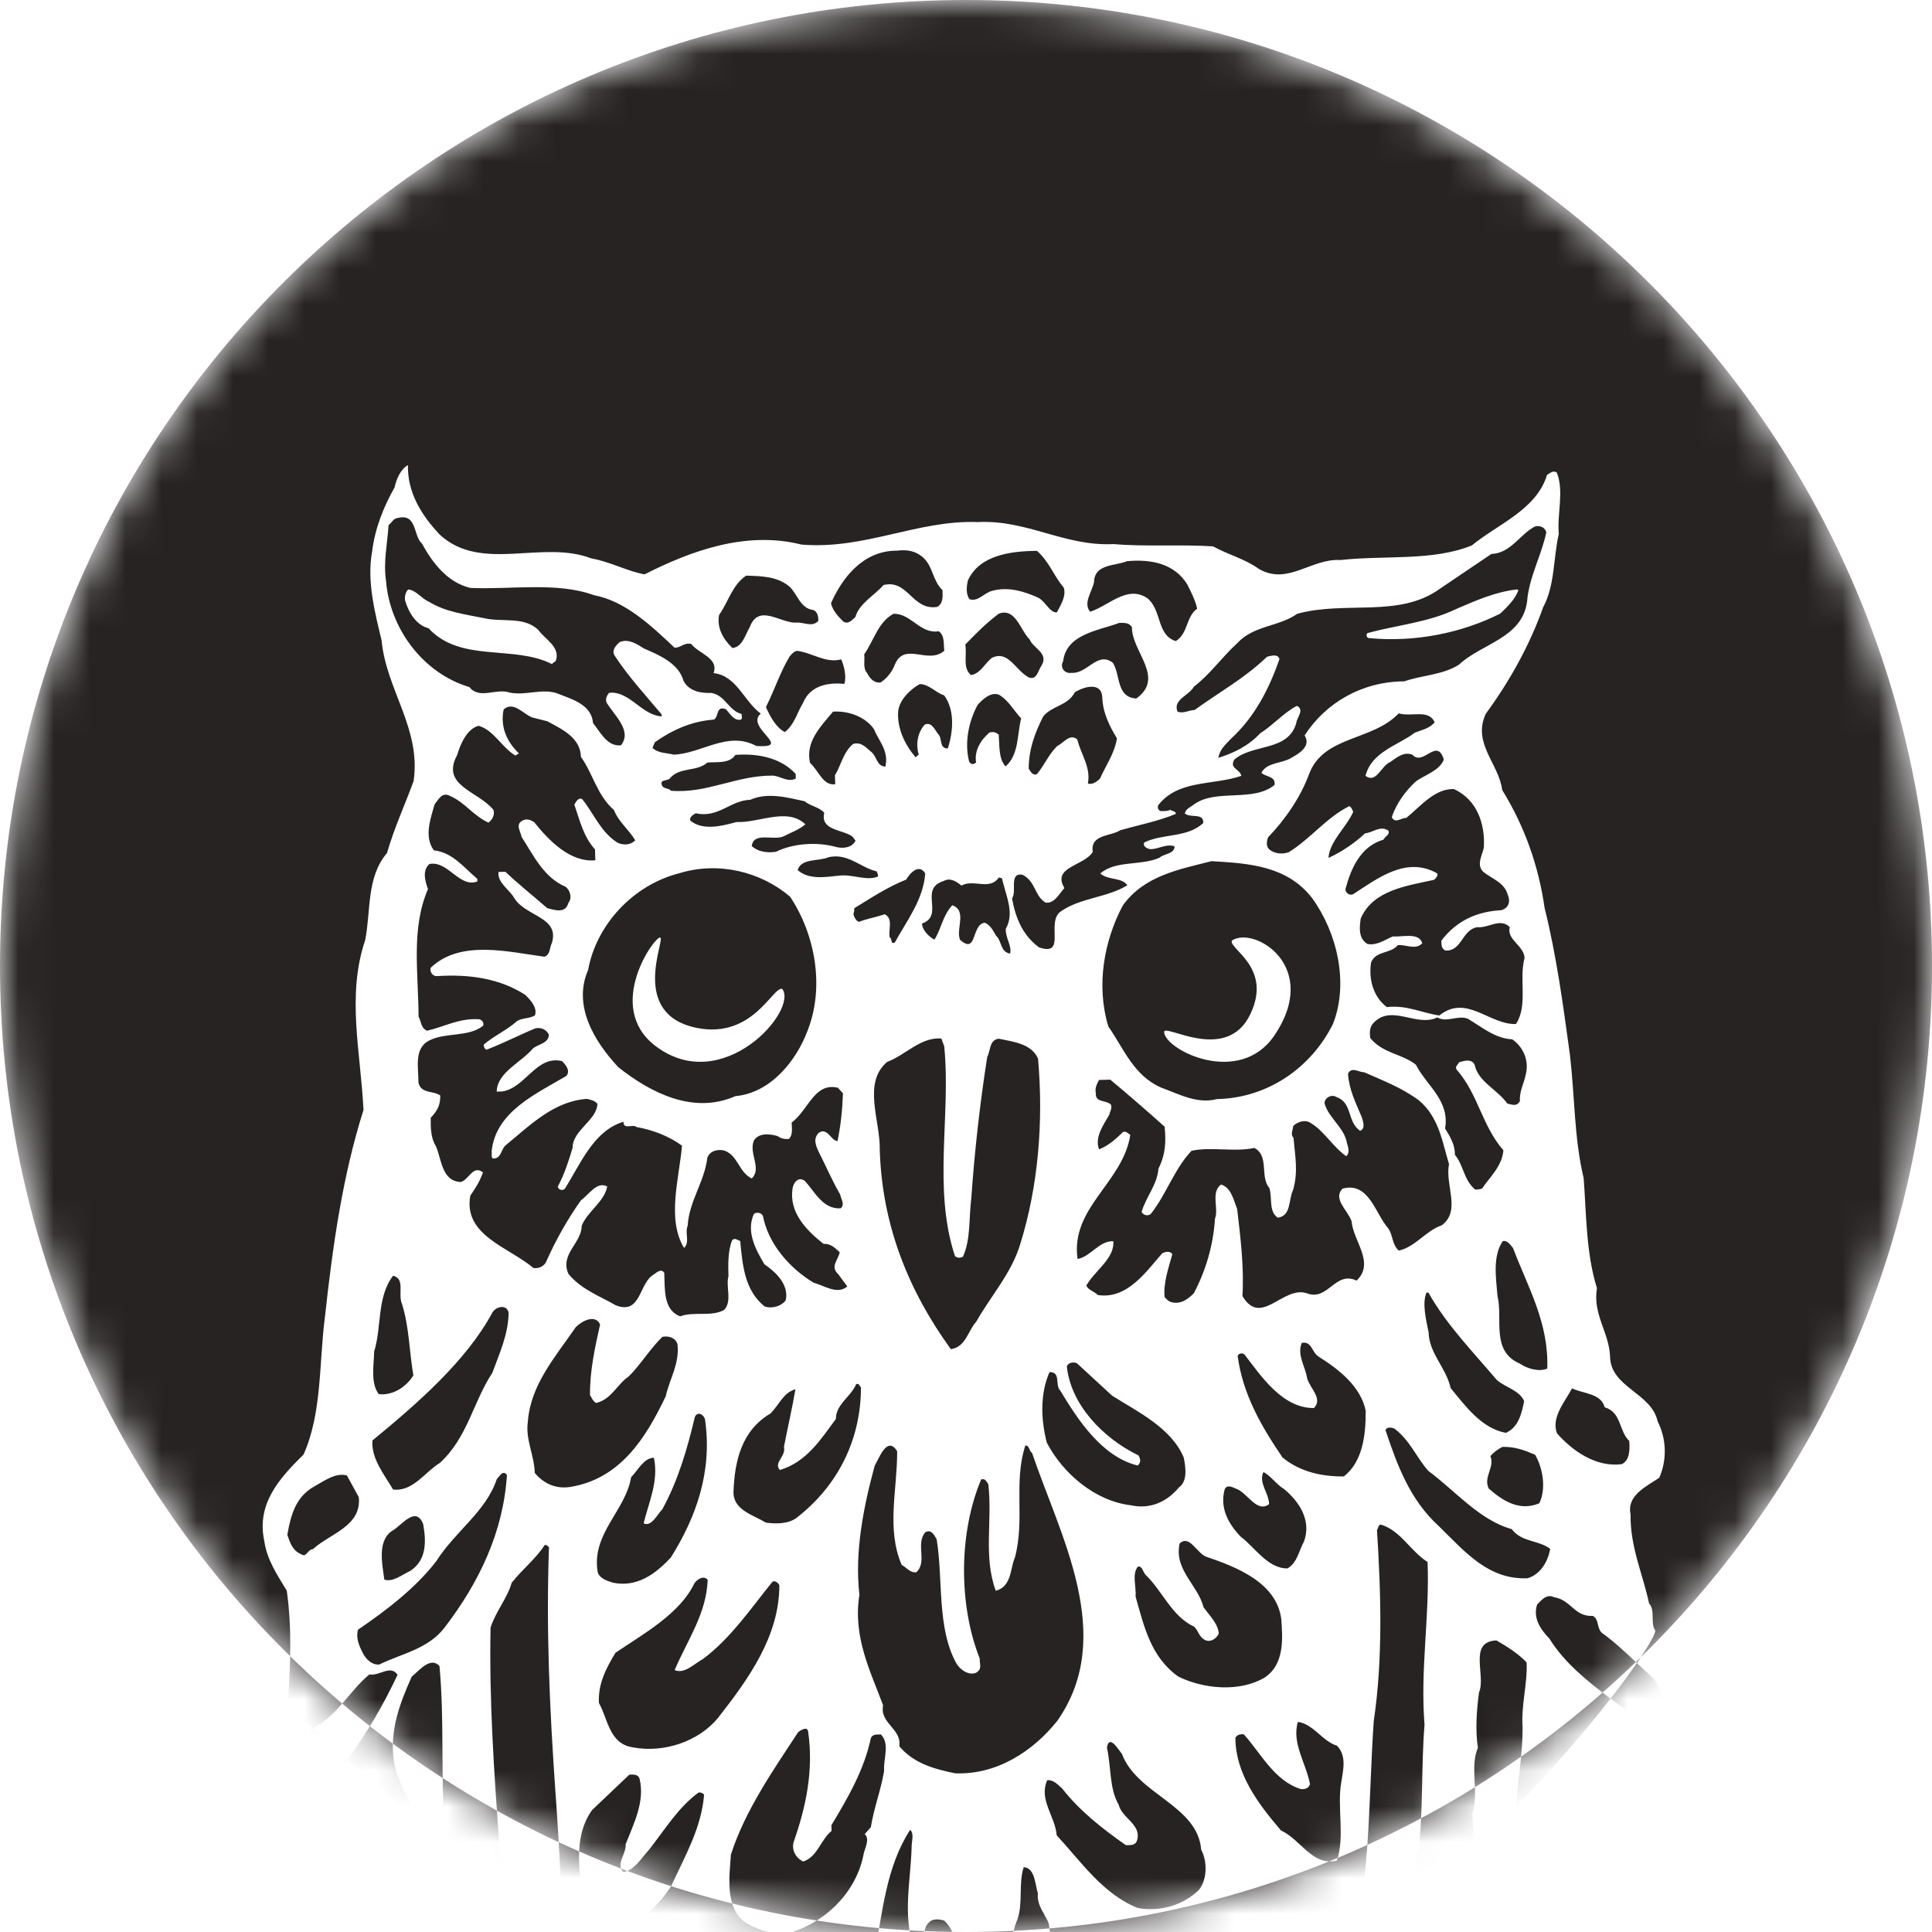 <?xml version="1.0" encoding="UTF-8"?>
<svg width="54px" height="54px" viewBox="0 0 54 54" version="1.1" xmlns="http://www.w3.org/2000/svg" xmlns:xlink="http://www.w3.org/1999/xlink">
    <!-- Generator: Sketch 46.1 (44463) - http://www.bohemiancoding.com/sketch -->
    <title>Shape</title>
    <desc>Created with Sketch.</desc>
    <defs>
        <circle id="path-1" cx="27" cy="27" r="27"></circle>
    </defs>
    <g id="Page-1" stroke="none" stroke-width="1" fill="none" fill-rule="evenodd">
        <g id="Shape">
            <mask id="mask-2" fill="white">
                <use xlink:href="#path-1"></use>
            </mask>
            <g id="Mask"></g>
            <path d="M45.017,47.477 C44.36,48.321 43.466,49.371 42.386,50.477 C42.373,50.745 42.372,51.015 42.397,51.287 C42.373,52.458 41.575,52.587 41.271,51.574 C40.704,52.108 40.099,52.644 39.462,53.164 C39.402,54.079 39.467,55.009 39.293,55.911 L39.143,55.92 C38.696,55.434 37.779,55.239 37.801,54.473 C37.805,54.456 37.809,54.439 37.814,54.421 C35.289,56.206 32.391,57.61 29.399,57.832 C29.213,58.529 28.841,59.144 28.157,59.585 C27.479,59.94 26.659,59.861 26.004,59.546 C25.399,59.27 25.297,58.674 24.981,58.218 C24.899,57.966 24.809,57.709 24.722,57.447 C20.023,56.415 15.501,53.672 12.355,51.33 C12.258,51.326 12.085,51.199 11.892,50.98 C11.034,50.325 10.294,49.711 9.698,49.188 C9.376,49.615 9.019,50.028 8.618,50.429 C8.396,50.508 8.271,50.322 8.104,50.253 C7.859,49.996 7.682,49.664 7.792,49.284 C7.912,48.802 8.522,48.798 8.703,48.323 C8.715,48.318 8.727,48.312 8.739,48.306 C8.299,47.879 8.057,47.599 8.05,47.534 C8.119,46.506 8.161,45.504 8.015,44.46 C7.755,44.024 7.463,43.606 7.388,43.077 C7.167,42.056 7.774,41.348 8.482,40.659 C9.005,39.497 8.914,38.098 9.082,36.808 C9.299,34.826 9.573,32.873 10.16,31.024 C10.081,29.413 9.683,27.821 10.207,26.278 C10.369,25.456 10.239,24.518 10.817,23.842 C11.016,23.148 11.317,22.496 11.56,21.834 C11.777,20.367 10.793,19.279 10.665,17.895 C10.478,17.118 10.249,16.236 10.401,15.418 C10.478,14.769 10.724,14.162 11.028,13.625 C11.079,13.396 11.189,13.12 11.402,13 C11.385,13.758 11.769,14.389 12.293,14.945 C13.453,16.012 15.15,15.078 16.525,15.607 C17.037,15.694 17.53,15.966 18.015,16.053 C19.283,15.414 20.827,14.825 22.402,15.221 C24.177,15.368 25.642,14.528 27.337,14.592 C28.707,14.522 29.756,15.277 31.129,15.207 C31.99,15.285 32.954,15.211 33.905,15.271 C34.321,15.503 34.792,15.617 35.194,15.906 C35.999,16.365 36.649,15.603 37.466,15.653 C38.69,15.516 40.052,15.69 41.139,15.244 C41.862,14.65 42.945,14.245 43.239,13.276 C43.31,13.235 43.41,13.129 43.515,13.212 C43.72,13.735 43.519,14.343 43.568,14.926 C43.412,15.605 43.463,16.359 43.132,16.971 C42.758,18.027 42.203,19.028 41.529,19.949 C41.145,20.774 41.892,21.34 41.987,22.081 C42.602,23.078 43.002,24.182 43.172,25.377 C43.503,26.7 43.69,28.093 43.881,29.49 C44.019,30.677 43.996,31.808 44.264,32.929 C44.341,33.967 44.331,35.028 44.635,36.003 C44.514,36.738 44.966,37.224 45.001,37.896 C45.001,38.782 46.157,38.92 46.332,39.729 C46.581,40.221 46.596,40.796 46.379,41.302 C46.036,41.539 45.459,41.788 45.575,42.326 C45.561,43.241 45.918,43.99 46.092,44.817 C46.273,45.008 46.123,45.36 46.261,45.566 C46.297,45.617 46.116,45.953 45.751,46.482 C45.923,46.645 46.091,46.802 46.247,46.938 C46.374,47.195 46.557,47.407 46.525,47.733 C46.35,47.895 46.212,48.254 45.896,48.13 C45.617,47.913 45.316,47.699 45.017,47.477 Z M43.939,38.805 C43.743,39.177 43.351,39.613 43.517,40.059 C43.95,40.557 44.619,41.02 45.331,40.923 C45.551,40.817 45.557,40.522 45.538,40.275 C45.242,39.995 45.329,39.48 44.851,39.333 C44.749,38.942 44.256,38.957 43.939,38.805 Z M39.462,53.164 C39.482,52.875 39.513,52.587 39.569,52.302 C39.636,52.14 39.512,51.907 39.642,51.774 C39.786,50.62 39.719,49.379 39.816,48.208 C39.692,46.641 39.962,45.197 39.901,43.658 C39.414,43.349 39.157,42.787 38.601,42.614 C38.511,42.619 38.528,42.716 38.487,42.766 C38.599,44.528 38.655,46.375 38.396,48.107 C38.254,50.191 38.305,52.431 37.814,54.421 C38.383,54.019 38.934,53.597 39.462,53.164 Z M12.885,33.037 C13.12,32.958 13.212,32.559 13.5,32.767 C13.417,33.006 13.289,33.213 13.145,33.419 C12.942,34.536 14.234,34.862 14.908,35.441 C15.072,35.465 15.223,35.385 15.277,35.239 C15.527,34.679 15.854,34.087 16.239,33.548 C16.469,33.382 16.684,33.01 16.972,33.162 C16.895,33.589 16.412,33.865 16.258,34.264 C16.258,34.743 15.645,35.053 15.886,35.602 C16.241,36.041 16.753,36.217 17.209,36.483 C17.932,36.765 17.846,35.85 18.285,35.615 C18.36,35.555 18.49,35.451 18.567,35.578 C18.583,36.047 18.542,36.618 19.011,36.792 C19.391,36.649 19.888,36.811 20.239,36.613 C20.472,36.373 20.281,35.964 20.36,35.675 C20.352,35.353 20.342,34.963 20.464,34.664 C20.537,34.587 20.614,34.66 20.689,34.687 C20.756,35.368 20.807,36.057 21.371,36.516 C21.582,36.586 21.846,36.508 21.962,36.342 C22.055,35.916 21.7,35.563 21.365,35.337 C21.13,34.936 20.847,34.436 21.069,33.934 C21.142,33.869 21.278,33.892 21.324,33.984 C21.468,34.752 22.055,35.437 22.737,35.85 C23.039,35.933 23.404,36.196 23.682,35.957 L23.429,35.613 C23.199,35.401 23.418,35.237 23.471,35.001 C23.333,34.872 23.212,34.756 23.017,34.766 C22.515,34.37 22.051,33.875 22.152,33.217 C22.177,33.064 22.304,32.877 22.487,33 C22.765,33.286 22.988,33.805 23.496,33.772 C23.627,33.666 23.502,33.51 23.485,33.39 C23.26,33.004 23.084,32.587 22.879,32.186 C22.798,32.012 22.72,31.814 22.893,31.657 C23.128,31.507 23.226,31.883 23.408,31.893 C23.5,31.466 23.544,31.015 23.561,30.559 L23.42,30.403 C22.761,30.247 22.605,31.015 22.126,31.378 C22.132,31.534 22.166,31.713 22.053,31.833 C21.933,31.845 21.826,31.823 21.734,31.754 C21.511,31.686 21.194,31.661 21.067,31.887 C20.929,32.254 21.3,32.655 21.012,32.939 C20.647,32.761 20.634,32.31 20.259,32.163 C20.078,32.109 19.839,32.159 19.77,32.362 C19.689,33.037 19.259,33.575 19.22,34.264 C19.135,34.451 19.291,34.727 19.119,34.88 C18.63,34.064 18.985,32.941 19.062,32.022 C18.695,31.754 18.242,31.58 17.792,31.501 C17.684,31.405 17.42,31.59 17.428,31.354 C16.588,31.599 16.215,32.555 15.787,33.226 C15.728,33.286 15.61,33.263 15.59,33.17 C15.775,32.817 15.896,32.449 16.004,32.082 C16.004,31.586 16.684,31.314 16.698,30.851 C16.617,30.754 16.499,30.741 16.41,30.714 C15.49,30.774 14.839,31.43 14.141,32.005 C13.993,32.124 14.019,32.391 13.778,32.381 C13.715,32.34 13.758,32.254 13.741,32.18 C13.857,31.069 14.975,30.581 15.825,30.075 C15.955,29.942 15.813,29.755 15.708,29.658 C14.985,29.487 14.685,30.415 14.032,30.507 L13.883,30.511 C13.896,29.969 14.559,29.707 14.904,29.297 C15.066,29.178 15.332,29.157 15.342,28.921 C15.277,28.778 15.127,28.709 14.965,28.742 C14.494,28.937 14.054,29.166 13.597,29.34 C13.536,29.313 13.52,29.251 13.52,29.197 C13.825,28.939 14.165,28.796 14.452,28.539 C14.598,28.448 14.809,28.472 14.953,28.379 C15.022,28.159 14.837,27.962 14.681,27.806 C13.967,27.347 13.116,27.223 12.207,27.283 C12.088,27.287 12.01,27.159 12.035,27.053 C12.861,26.254 14.212,26.608 15.217,26.741 C15.391,26.677 15.355,26.488 15.426,26.355 C15.645,25.622 14.689,25.622 14.374,25.101 C14.234,24.857 13.896,24.67 13.934,24.371 L14.127,24.367 C14.466,24.693 14.912,25.047 15.294,25.382 C15.503,25.436 15.807,25.544 15.886,25.236 C16,25.099 15.933,24.883 15.811,24.786 C15.194,24.527 14.904,23.893 14.579,23.393 C14.555,23.25 14.401,23.049 14.592,22.943 C14.711,22.864 14.845,22.918 14.937,22.988 C15.357,23.516 15.957,24.111 16.639,24.045 L16.631,23.742 C16.306,23.383 16.203,22.924 16.053,22.488 C16.095,22.432 16.152,22.279 16.272,22.335 C16.596,22.735 16.795,23.267 17.266,23.557 C17.432,23.63 17.625,23.621 17.755,23.487 C17.566,23.171 17.292,22.978 17.161,22.642 C16.684,22.22 16.58,21.639 16.237,21.153 C16.221,20.614 15.704,20.379 15.296,20.159 L14.876,20.053 C14.618,19.956 14.356,19.588 14.078,19.827 C13.975,20.313 14.165,20.732 14.504,21.058 L14.403,21.118 C14.017,20.879 13.798,20.406 13.378,20.286 C13.051,20.369 12.869,20.796 12.777,21.104 C12.309,21.967 13.372,22.112 13.79,22.635 C13.837,22.754 13.772,22.903 13.652,22.993 C13.212,22.787 13.013,22.442 12.585,22.249 C12.357,22.125 12.262,22.337 12.146,22.484 C12.037,22.88 11.844,23.381 12.126,23.767 C12.648,23.827 12.944,24.226 13.342,24.566 L13.342,24.636 C12.844,24.83 12.522,24.047 12.002,24.149 C11.797,24.333 11.881,24.622 11.962,24.852 C11.489,25.946 11.69,27.15 11.7,28.418 C11.777,28.547 11.753,28.726 11.935,28.809 C12.41,28.703 12.818,28.458 13.372,28.487 C13.459,28.483 13.551,28.597 13.496,28.676 C13.088,28.993 12.457,28.85 12.004,29.079 C11.562,29.296 11.698,29.834 11.696,30.256 C11.767,30.579 12.106,30.476 12.305,30.619 C12.311,30.882 12.228,31.042 12.039,31.241 C12.035,31.53 12.041,31.81 12.185,32.039 C12.343,32.398 12.347,33.024 12.885,33.037 Z M26.692,35.109 C26.067,33.23 26.584,31.156 26.391,29.243 L26.312,29.027 C25.73,28.981 25.312,29.49 24.796,29.68 C24.1,30.268 24.608,31.335 24.589,32.12 C24.65,34.249 25.397,36.082 26.576,37.709 C26.994,37.653 27.053,37.197 27.284,36.945 C27.708,36.2 28.27,35.588 28.514,34.779 C29.017,33.17 29.171,31.358 29.013,29.585 C28.82,29.166 28.327,29.12 27.923,29.033 C27.649,29.056 27.692,29.359 27.594,29.539 C27.39,30.837 27.241,32.157 27.148,33.491 C27.077,34.046 27.136,34.644 26.913,35.127 C26.823,35.165 26.767,35.165 26.692,35.109 Z M31.819,40.678 C31.88,40.781 31.898,40.873 31.799,40.962 C30.792,40.715 30.119,39.671 29.634,38.866 C29.478,38.714 29.662,38.342 29.334,38.351 C29.068,38.957 29.092,39.671 29.258,40.323 C29.719,41.199 30.62,41.958 31.61,42.073 C32.15,42.193 32.621,41.973 32.951,41.574 C33.197,41.402 33.142,41.012 33.085,40.736 C32.738,39.912 31.797,39.457 31.085,39.011 L30.103,38.106 C30.025,38.064 29.875,38.068 29.818,38.187 C29.926,39.264 30.835,40.2 31.819,40.678 Z M31.391,31.638 C31.482,31.611 31.527,31.681 31.592,31.719 C31.393,33.051 29.91,33.755 30.119,35.189 C30.488,35.121 30.728,34.673 31.117,34.693 C31.158,35.175 30.602,35.511 30.364,35.93 C30.397,36.043 30.579,36.095 30.685,36.196 C31.509,36.327 32.049,35.524 32.483,35.032 C32.56,34.986 32.706,34.955 32.767,35.055 C32.661,35.437 32.511,35.866 32.552,36.256 C32.598,36.302 32.645,36.358 32.706,36.385 C32.976,36.478 33.195,36.325 33.368,36.146 C33.706,35.507 33.911,34.805 33.96,34.06 C34.07,33.765 33.834,33.328 34.128,33.108 C34.41,33.188 34.481,33.546 34.579,33.79 C34.676,34.621 34.774,35.42 34.727,36.225 C35.244,37.099 35.847,35.945 36.513,36.142 C37.117,36.391 37.31,35.507 37.917,35.793 C38.44,35.297 37.822,34.689 37.777,34.133 C37.677,33.834 37.239,33.506 37.527,33.222 C38.262,33.025 38.442,33.925 38.796,34.326 C38.936,34.509 38.901,34.785 39.098,34.955 C39.556,34.853 39.859,34.394 40.299,34.247 C40.843,33.838 40.384,33.126 40.5,32.537 C40.319,31.945 40.222,31.219 39.656,30.754 C39.183,30.401 38.645,30.199 38.128,29.969 C37.976,29.973 37.779,29.803 37.677,30.01 C37.706,30.459 37.897,30.832 38.061,31.223 C38.093,31.324 38.177,31.555 38.014,31.605 C37.645,31.353 37.809,30.824 37.357,30.664 C37.221,30.577 37.03,30.673 37.02,30.833 C37.123,31.239 37.58,31.518 37.649,31.955 C37.682,32.051 37.734,32.225 37.629,32.317 C37.278,32.078 36.985,31.59 36.647,31.397 C36.496,31.281 36.273,31.347 36.147,31.47 C36.135,31.586 36.062,31.706 36.154,31.802 C36.2,32.342 36.289,32.748 36.141,33.263 C36.012,33.516 36.099,33.981 35.715,34.035 C35.456,33.865 35.565,33.483 35.48,33.207 C35.206,32.894 35.484,32.306 35.06,32.086 C34.482,32.205 33.85,32.045 33.303,32.165 C32.812,32.688 32.609,33.369 32.162,33.934 C32.077,33.994 31.957,33.971 31.909,33.871 C32.028,33.458 32.347,33.112 32.379,32.663 C32.576,32.277 32.594,31.91 32.552,31.491 C32.075,31.063 31.523,30.586 31.034,30.177 L30.719,30.185 C30.665,30.287 30.594,30.411 30.63,30.554 C30.606,30.83 30.918,30.733 31.054,30.88 C31.089,30.99 31.018,31.069 31.006,31.156 C30.835,31.449 30.59,31.794 30.719,32.124 C30.971,32.03 31.188,31.837 31.391,31.638 Z M31.381,25.311 C30.863,26.289 30.628,27.534 30.979,28.692 C31.403,29.294 31.679,30.058 32.45,30.397 C32.947,30.577 33.463,30.866 34.009,30.72 C35.423,30.693 36.639,29.855 37.255,28.624 C37.71,27.474 37.369,26.056 36.669,25.095 C35.969,24.198 34.904,24.13 33.861,24.07 C32.949,24.304 31.982,24.473 31.381,25.311 Z M41.657,40.698 C41.787,41.014 41.452,41.276 41.61,41.605 C41.996,41.944 42.47,42.253 43.024,42.017 C43.221,41.616 43.126,41.037 42.907,40.661 C42.621,40.537 42.338,40.431 41.994,40.441 C41.862,40.505 41.728,40.611 41.657,40.698 Z M42.091,40.049 C42.442,39.893 42.535,39.499 42.6,39.16 C42.468,38.857 42.079,38.782 41.837,38.571 C41.157,37.77 40.415,37.008 39.926,36.13 L39.869,36.13 C39.743,36.443 39.863,36.892 39.93,37.242 C39.948,37.838 40.423,38.23 40.545,38.795 C40.965,39.31 41.417,39.926 42.091,40.049 Z M37.365,52.005 C37.598,51.337 37.365,50.515 37.489,49.813 C37.541,49.473 37.647,49.078 37.369,48.792 C36.963,48.673 36.71,48.186 36.277,48.127 C36.097,48.713 36.505,49.284 36.614,49.863 C36.588,49.983 36.47,50.016 36.363,50.006 C35.624,49.782 35.242,49.005 34.766,48.476 C34.676,48.462 34.571,48.486 34.53,48.572 C34.532,49.58 35.171,50.421 35.802,51.16 C36.363,51.42 36.683,52.169 37.365,52.005 Z M16.661,39.214 C16.57,39.158 16.536,39.067 16.491,38.994 C16.485,38.295 16.631,37.66 16.773,37.018 C16.631,36.715 16.249,36.933 16.091,37.097 C15.519,37.929 14.827,38.71 14.754,39.735 C14.681,40.231 14.932,40.663 14.947,41.168 C15.182,41.454 15.513,41.618 15.915,41.564 C17.325,41.348 18.047,40.204 18.609,39.023 C18.715,38.536 18.997,38.124 18.936,37.572 C18.885,37.398 18.705,37.329 18.512,37.365 C18.149,37.724 17.895,38.156 17.576,38.469 C17.24,38.699 17.091,39.113 16.661,39.214 Z M19.64,46.375 C19.389,46.512 19.127,46.797 18.857,46.679 C19.206,45.852 19.748,45.103 19.78,44.155 C19.669,44.026 19.496,44.132 19.409,44.252 C19.003,45.111 17.962,45.68 17.203,46.195 C16.949,46.614 16.71,47.06 16.74,47.598 C16.992,48.044 17.027,48.742 17.688,48.839 C18.569,49.005 19.529,48.667 20.062,48.024 C20.937,46.909 21.781,45.726 21.783,44.312 C21.763,44.242 21.641,44.155 21.584,44.219 C21.01,44.923 20.425,45.796 19.64,46.375 Z M21.797,41.087 C21.612,40.877 21.978,40.707 21.911,40.443 C22.016,39.901 22.146,39.341 22.233,38.83 C21.895,38.926 21.799,39.235 21.539,39.505 C20.732,39.98 20.535,40.819 20.501,41.693 C20.488,42.205 21.044,42.338 21.408,42.558 C21.679,42.594 22.022,42.6 22.256,42.43 C23.433,41.523 24.064,40.219 24.064,38.776 C24.021,38.749 24.019,38.648 23.93,38.689 C23.776,39.048 23.364,39.248 23.364,39.658 C22.948,40.223 22.548,40.862 21.797,41.087 Z M24.722,57.447 C26.207,57.773 27.709,57.928 29.191,57.846 C29.26,57.842 29.329,57.837 29.399,57.832 C29.734,56.573 29.463,55.044 29.317,53.775 C29.218,53.499 28.974,53.269 29.009,52.92 C28.928,52.661 28.928,52.208 28.613,52.188 C28.463,52.644 28.599,53.196 28.435,53.655 C28.075,54.481 28.408,55.581 27.801,56.283 L27.692,56.229 C27.645,55.677 27.763,55.089 27.743,54.506 C27.726,54.419 27.637,54.29 27.519,54.323 C27.373,54.44 27.42,54.676 27.369,54.849 C27.199,55.7 27.229,56.619 26.73,57.337 C26.58,57.383 26.379,57.533 26.257,57.35 C26.505,56.771 26.706,56.183 26.736,55.511 C26.657,54.932 26.899,54.151 26.391,53.682 C26.274,53.643 26.079,53.616 25.979,53.722 C25.744,53.906 25.89,54.278 25.72,54.531 C25.632,54.564 25.582,54.494 25.537,54.434 C25.228,53.512 25.452,52.588 25.48,51.638 C25.476,51.476 25.561,51.243 25.438,51.146 C24.766,52.185 24.672,53.429 24.441,54.629 C24.18,55.609 24.429,56.555 24.722,57.447 Z M31.267,50.442 C31.355,50.818 31.927,51.004 31.777,51.449 C31.736,51.583 31.586,51.573 31.468,51.573 C30.815,51.114 30.186,50.624 29.691,49.993 C29.583,49.896 29.445,49.736 29.269,49.759 C29.029,50.305 29.49,50.757 29.536,51.299 C30.216,52.034 30.841,52.954 31.807,53.331 C32.464,53.445 33.1,53.232 33.518,52.816 C33.747,52.515 33.745,52.021 33.574,51.702 C33.475,50.452 31.783,50.162 31.359,49.022 C31.265,48.912 31.001,48.453 30.939,48.848 C31.06,49.381 31.001,49.983 31.267,50.442 Z M24.711,49.499 C24.685,49.151 24.881,48.75 24.622,48.478 C24.516,48.484 24.395,48.46 24.34,48.58 C24.159,49.456 23.703,50.243 23.238,51.015 L23.242,51.175 C22.938,51.419 22.848,51.903 22.449,52.03 C22.223,51.92 22.11,51.675 22.193,51.455 C22.522,50.51 22.745,49.497 22.589,48.408 C22.572,48.235 22.378,48.358 22.306,48.418 C21.596,49.502 20.825,50.606 20.429,51.837 C20.389,52.439 20.265,53.244 20.77,53.686 C21.089,53.912 21.466,54.018 21.856,54.078 C22.95,53.842 23.893,52.978 24.127,51.88 C24.149,51.687 24.334,51.407 24.169,51.264 L24.34,51.071 C24.427,50.529 24.62,50.041 24.711,49.499 Z M18.751,43.532 C19.458,42.403 19.914,41.134 19.707,39.683 C19.687,39.553 19.502,39.424 19.421,39.604 C19.21,40.499 18.952,41.383 18.514,42.181 C18.37,42.334 18.201,42.687 17.99,42.577 C18.137,41.975 18.415,41.396 18.277,40.744 C17.994,40.752 17.842,41.08 17.639,41.29 C17.487,42.228 16.523,42.866 16.706,43.943 C16.757,44.117 16.968,44.186 17.132,44.237 C17.806,44.374 18.317,43.997 18.751,43.532 Z M16.548,50.593 C15.915,51.471 16.282,52.717 16.361,53.74 L16.59,53.95 C17.534,54.112 18.289,53.431 18.759,52.719 C19.137,51.891 19.604,51.1 19.679,50.168 C19.65,50.112 19.587,50.099 19.529,50.099 C18.948,50.521 18.579,51.15 18.132,51.712 C17.932,51.922 17.733,52.283 17.422,52.323 C17.203,52.094 17.51,51.822 17.487,51.546 C17.708,50.98 18.031,50.359 17.877,49.72 C17.842,49.591 17.71,49.597 17.591,49.601 L16.548,50.593 Z M32.941,46.865 C33.654,47.21 34.64,47.299 35.338,46.894 C35.908,46.527 35.853,45.786 35.811,45.244 C35.673,44.229 34.557,43.797 33.714,43.511 C33.443,43.405 33.25,42.886 32.972,43.139 C32.805,43.874 33.487,44.306 33.641,44.927 C33.81,45.157 34.057,45.4 34.064,45.662 C33.995,45.809 33.822,45.919 33.668,45.832 C33.503,45.738 33.497,45.576 33.376,45.466 C32.751,45.176 32.493,44.474 32.034,44.032 C31.939,43.945 31.933,43.756 31.801,43.789 C31.631,44.015 31.764,44.345 31.74,44.626 C31.975,45.45 32.162,46.319 32.941,46.865 Z M35.313,41.143 C35.171,41.452 35.464,41.722 35.472,42.041 C35.123,42.303 34.867,41.711 34.536,41.605 C34.443,41.562 34.279,41.481 34.226,41.641 C34.092,42.17 34.342,42.6 34.682,42.955 C35.062,43.235 35.441,43.851 35.989,43.837 C36.267,43.667 36.302,43.345 36.444,43.092 C36.665,42.506 36.32,41.977 35.894,41.622 C35.681,41.498 35.524,41.253 35.313,41.143 Z M35.845,40.734 C36.332,41.143 36.963,41.273 37.558,41.267 C38.095,40.858 38.177,40.08 38.171,39.428 C38.033,38.758 37.438,38.284 36.86,37.921 C36.663,37.805 36.669,37.475 36.385,37.535 C36.245,37.865 36.482,38.191 36.533,38.513 C36.604,38.803 36.985,39.083 36.726,39.355 C35.845,39.364 35.249,38.463 34.786,37.861 C34.723,37.805 34.62,37.824 34.593,37.898 C34.733,38.961 35.249,39.86 35.845,40.734 Z M29.555,48.094 C31.212,45.72 29.624,42.913 28.847,40.611 C28.757,40.555 28.782,40.408 28.66,40.399 C28.321,41.429 28.652,42.467 28.368,43.528 C28.23,43.851 28.278,44.346 27.832,44.462 C27.479,43.511 27.743,42.494 27.623,41.479 C27.562,41.406 27.544,41.317 27.424,41.35 C26.799,42.83 26.785,44.844 27.385,46.361 C27.375,46.531 27.465,46.647 27.276,46.757 C27.073,46.834 26.842,46.677 26.732,46.494 C26.18,45.502 26.365,44.142 26.18,43.025 C26.117,42.911 26.02,42.722 25.858,42.832 C25.586,43.158 25.929,43.66 25.61,43.945 C25.431,43.964 25.34,43.812 25.202,43.739 C24.77,42.733 25.08,41.643 25.076,40.563 C24.796,40.105 24.561,40.784 24.449,40.964 C24.141,42.095 23.881,43.372 24.021,44.576 C23.832,45.749 24.326,46.701 24.683,47.665 C24.581,48.167 25.212,48.323 25.135,48.806 C25.539,49.292 26.127,49.448 26.694,49.564 C27.86,49.614 28.881,48.943 29.555,48.094 Z M24.869,26.202 C24.948,26.243 24.877,26.395 25.009,26.345 C25.35,25.726 25.809,25.141 25.86,24.412 C25.689,24.126 25.429,24.406 25.328,24.585 C24.815,24.788 24.346,25.097 23.877,25.386 C23.881,25.459 23.865,25.506 23.853,25.55 C23.871,25.633 23.934,25.747 24.009,25.766 C24.214,25.683 24.496,25.633 24.731,25.554 C24.977,25.687 24.819,25.986 24.869,26.202 Z M23.461,24.473 C23.849,24.433 24.212,24.63 24.539,24.5 C24.549,24.441 24.52,24.4 24.502,24.354 C24.05,24.252 23.709,23.839 23.163,23.958 C22.883,24.082 22.402,23.978 22.294,24.317 C22.601,24.597 23.076,24.514 23.461,24.473 Z M24.746,21.427 C24.851,20.985 24.561,20.715 24.429,20.381 C24.181,20.024 23.699,19.862 23.283,19.891 C22.938,20.309 22.505,20.732 22.641,21.324 C22.871,21.523 23.004,21.973 23.345,21.919 L23.337,21.67 C23.508,21.39 23.569,21.021 23.847,20.792 C24.068,20.732 24.192,20.882 24.33,20.998 C24.514,21.124 24.492,21.417 24.746,21.427 Z M23.039,22.718 C22.887,22.548 22.66,22.538 22.489,22.395 C22.026,22.295 21.454,22.135 20.969,22.355 C20.419,22.368 20.076,22.874 19.445,22.731 C19.372,22.77 19.269,22.843 19.289,22.93 C19.624,23.223 20.172,23.092 20.586,22.976 C21.229,23.003 22.002,22.557 22.511,23.04 C22.323,23.2 22.102,23.269 21.895,23.379 C21.619,23.499 21.057,23.242 21.012,23.651 C21.195,23.808 21.434,23.844 21.688,23.808 C22.16,23.572 22.828,23.526 23.352,23.669 C23.548,23.725 23.816,23.702 23.912,23.495 L23.822,23.379 C23.546,23.181 22.921,23.213 23.039,22.718 Z M21.615,21.679 C21.826,21.703 22.024,21.872 22.242,21.762 L22.24,21.633 C21.84,21.193 21.207,21.05 20.555,21.1 C20.385,21.349 20.054,21.29 19.772,21.313 C19.466,21.585 18.985,21.423 18.713,21.768 C18.64,21.826 18.447,21.789 18.496,21.932 C18.528,22.061 18.69,22.015 18.755,22.102 C19.766,22.185 20.588,21.666 21.615,21.679 Z M18.977,24.41 C17.69,24.74 16.667,25.851 16.438,27.111 C16.006,28.099 16.602,29.103 17.282,29.828 C18.201,30.559 19.393,31.152 20.555,30.637 C21.535,30.55 22.254,29.654 22.57,28.813 C23.055,27.586 22.785,26.119 22.083,25.062 C21.257,24.36 20.072,24.07 18.977,24.41 Z M15.223,43.185 C14.995,43.548 14.598,43.864 14.301,44.24 C14.176,44.68 13.847,45.053 13.711,45.495 C13.671,47.527 13.809,49.547 13.956,51.54 C14.063,52.999 15.733,53.776 15.669,52.493 C15.628,51.666 15.581,50.842 15.521,50.039 C15.359,47.694 15.263,45.537 15.344,43.245 C15.312,43.218 15.281,43.171 15.223,43.185 Z M38.725,39.972 C39.053,40.95 39.4,41.915 40.226,42.666 C40.963,43.391 41.61,44.159 42.698,44.113 C43.065,43.999 43.264,43.646 43.329,43.291 C42.994,43.038 42.535,43.112 42.253,42.739 C41.352,42.49 40.67,41.664 39.922,41.112 C39.585,40.732 39.408,40.254 38.976,39.932 C38.919,39.903 38.767,39.866 38.725,39.972 Z M43.246,38.253 C43.296,36.97 42.696,35.964 42.29,34.884 C42.229,34.814 42.136,34.654 42.002,34.691 C41.718,35.104 41.811,35.715 41.856,36.225 C42.012,36.873 41.663,37.761 42.481,38.114 C42.692,38.257 43.008,38.349 43.246,38.253 Z M42.483,30.776 C42.462,30.513 42.59,30.293 42.639,30.06 C42.75,29.66 42.586,29.269 42.267,29.049 C41.793,29.029 41.423,28.709 41.026,28.474 C40.741,28.364 40.433,28.593 40.175,28.437 C39.601,28.717 38.913,28.068 38.406,28.574 C38.274,28.699 38.278,28.859 38.3,29.016 C38.658,29.448 39.177,29.448 39.573,29.757 C39.873,30.343 40.528,30.762 40.39,31.54 C40.53,31.769 40.672,31.999 40.664,32.275 C40.914,32.578 40.91,32.983 41.233,33.249 C41.295,33.249 41.368,33.244 41.427,33.217 C41.624,32.917 41.987,32.601 42.02,32.149 C41.419,31.464 41.316,30.579 40.715,29.898 C40.652,29.811 40.752,29.764 40.78,29.691 C40.9,29.658 41.135,29.575 41.218,29.764 C41.32,30.243 41.849,30.446 42.129,30.845 C42.265,30.872 42.387,30.94 42.483,30.776 Z M41.474,23.688 C41.513,23.03 41.285,22.349 40.636,22.054 C40.098,22.04 39.711,22.532 39.305,22.862 C39.173,22.853 38.996,23.032 38.901,22.843 C39.023,22.461 39.297,22.088 39.585,21.832 C39.847,21.649 40.234,21.539 40.356,21.23 C40.161,20.591 39.782,21.432 39.475,21.093 C39.234,21 39.029,21.18 38.858,21.299 C38.605,21.396 38.473,21.911 38.166,21.685 C38.339,21.01 39.067,20.84 39.548,20.477 C39.751,20.398 39.956,20.361 40.1,20.188 C39.928,19.812 39.457,20.045 39.094,19.939 C38.361,20.717 36.983,20.556 36.586,21.645 C36.352,22.278 35.924,22.905 35.445,23.401 C35.403,23.507 35.376,23.663 35.488,23.75 C35.622,23.86 35.845,23.885 36.022,23.819 C36.637,23.437 37.065,22.858 37.712,22.532 C37.789,22.573 37.789,22.635 37.824,22.689 C37.627,23.134 37.162,23.511 37.132,23.979 C37.499,23.812 37.864,23.563 38.156,23.291 C38.376,23.273 38.58,23.061 38.806,23.217 C38.858,23.331 38.708,23.377 38.666,23.47 C38.018,23.657 37.753,24.296 37.604,24.857 C37.61,24.954 37.716,25.041 37.819,24.994 C38.489,24.564 39.305,23.916 40.171,24.412 C40.202,24.485 40.129,24.545 40.084,24.591 C39.317,24.761 38.378,24.877 38.033,25.672 C37.998,25.911 37.959,26.227 38.221,26.384 C38.475,26.436 38.706,26.27 38.929,26.173 C39.183,26.197 39.668,26.048 39.753,26.366 C39.563,26.563 39.291,26.393 39.069,26.417 C38.865,26.667 38.459,26.563 38.321,26.903 C38.25,27.372 38.384,27.864 38.763,28.149 C39.313,28.084 39.737,28.31 40.23,28.383 C40.989,27.777 41.626,28.645 42.371,28.622 C42.714,28.103 42.45,27.368 42.612,26.779 C42.6,26.43 42.105,26.268 42.198,25.915 C41.937,25.643 41.602,25.948 41.289,25.915 C40.861,25.984 40.861,26.596 40.399,26.567 C40.279,26.511 40.289,26.391 40.287,26.291 C40.715,25.726 41.289,25.477 41.963,25.44 C42.182,25.375 42.221,25.182 42.138,24.998 C42.042,24.663 41.711,24.57 41.464,24.373 C41.251,24.174 41.433,23.904 41.474,23.688 Z M34.581,17.978 C34.147,18.374 33.818,18.853 33.37,19.192 C33.24,19.439 32.771,19.555 32.913,19.891 C33.079,19.954 33.225,19.848 33.39,19.844 C34.059,19.358 34.792,18.957 35.415,18.355 C35.516,18.337 35.709,18.26 35.762,18.42 C35.484,19.215 35.094,20.014 34.41,20.645 C34.236,20.828 34.094,20.946 34.053,21.182 C34.482,21.048 34.891,20.852 35.226,20.493 C35.577,20.275 35.88,19.918 36.249,19.729 C36.472,19.839 36.243,20.051 36.231,20.211 C36.005,21.006 35.027,20.784 34.504,21.226 C34.348,21.479 34.646,21.483 34.697,21.685 C33.915,21.957 32.927,21.782 32.367,22.513 C32.353,22.586 32.369,22.629 32.43,22.669 C32.519,22.669 32.627,22.679 32.712,22.633 C32.759,22.679 32.862,22.662 32.866,22.748 C32.381,22.951 31.833,23.057 31.314,23.204 C31.05,23.381 30.466,23.314 30.543,23.81 C30.303,24.209 29.392,24.223 29.751,24.821 C29.607,24.973 29.484,25.253 29.23,25.23 C28.911,25.05 28.956,24.641 28.579,24.448 C28.191,24.389 28.429,24.904 28.288,25.11 C28.378,25.635 28.577,26.141 29.043,26.48 C29.829,26.747 29.214,25.759 29.658,25.469 C30.208,25.089 30.939,25.093 31.509,24.744 C31.355,24.514 30.969,24.61 30.754,24.414 C31.188,24.037 31.898,24.207 32.41,23.972 C32.542,23.854 32.824,23.875 32.83,23.655 C32.592,23.574 32.387,23.738 32.148,23.734 C32.075,23.721 31.939,23.667 31.978,23.551 C32.493,23.289 33.183,23.426 33.631,23.003 C33.652,22.714 33.286,22.87 33.118,22.741 C33.13,22.611 33.276,22.561 33.365,22.488 C33.99,22.032 35.013,22.436 35.624,21.94 C35.662,21.687 35.38,21.724 35.257,21.6 C35.411,21.301 35.829,21.347 36.093,21.182 C36.314,21.058 36.653,20.859 36.464,20.556 C37.059,19.632 38.085,19.047 39.25,19.044 C39.749,18.868 40.33,18.868 40.782,18.575 C41.409,17.986 42.549,17.839 42.683,16.809 C42.736,16.138 43.075,15.549 43.219,14.887 C43.201,14.754 43.047,14.671 42.899,14.717 C42.478,14.937 42.223,15.466 41.685,15.483 L40.242,16.458 C39.104,17.28 37.604,16.784 36.257,17.156 C35.742,17.523 35.042,17.473 34.581,17.978 Z M28.106,21.421 C28.485,21.091 28.424,20.535 28.542,20.08 C28.327,19.85 28.183,19.565 27.911,19.412 C27.684,19.343 27.467,19.541 27.323,19.705 C27.069,20.18 26.953,20.769 27.089,21.292 C27.15,21.375 27.209,21.371 27.282,21.311 C27.227,20.981 27.412,20.68 27.661,20.47 C27.793,20.452 27.822,20.464 27.915,20.533 C27.939,20.842 27.907,21.205 28.106,21.421 Z M30.111,20.668 C30.214,21.091 30.494,21.444 30.407,21.899 C30.527,21.942 30.659,21.849 30.744,21.762 C30.912,21.392 31.156,21.046 31.219,20.637 C31.014,20.298 30.821,19.922 30.809,19.483 C30.78,19.034 30.265,19.209 30.044,19.346 C29.847,19.732 29.382,19.729 29.155,20.031 C28.932,20.471 28.751,20.944 28.753,21.483 C28.798,21.556 28.863,21.685 28.98,21.639 C29.21,21.367 29.293,21.104 29.553,20.848 C29.731,20.769 29.9,20.489 30.111,20.668 Z M30.579,16.265 C30.525,16.545 30.267,16.844 30.468,17.098 C30.985,16.938 31.501,16.342 32.067,16.718 C32.481,17.054 32.322,17.749 32.864,17.919 C33.215,17.702 33.142,17.239 33.461,17.014 C33.406,16.765 33.299,16.568 33.187,16.338 C32.826,15.75 32.17,15.622 31.497,15.686 C31.176,15.823 30.592,15.754 30.579,16.265 Z M31.288,17.409 C30.699,17.629 29.81,17.718 29.715,18.48 C29.614,18.654 29.756,18.839 29.95,18.806 C30.397,18.839 30.673,18.191 31.105,18.526 C31.324,18.872 31.194,19.487 31.76,19.524 C32.576,18.935 31.631,18.218 31.637,17.529 C31.56,17.401 31.426,17.409 31.288,17.409 Z M27.053,16.224 C27.014,16.385 26.992,16.618 27.101,16.749 C27.343,16.828 27.511,16.56 27.747,16.51 C28.193,16.394 28.615,16.529 28.991,16.693 C29.218,16.786 29.334,17.135 29.54,17.116 C29.638,16.923 29.812,16.664 29.731,16.421 C29.449,16.095 29.334,15.705 28.984,15.397 C28.25,15.402 27.373,15.516 27.053,16.224 Z M27.911,17.156 C27.517,17.459 27.288,17.699 26.98,18.015 C27.034,18.304 26.896,18.673 27.142,18.87 C27.408,18.82 27.517,18.553 27.722,18.387 C28.179,18.167 28.374,18.719 28.739,18.926 C28.982,19.038 29.015,18.729 29.116,18.596 C29.313,18.25 28.877,18.121 28.78,17.874 C28.52,17.621 28.38,16.967 27.911,17.156 Z M26.872,24.753 C26.74,24.643 26.56,24.52 26.375,24.624 C25.663,24.846 26.416,25.581 25.768,25.815 C25.787,26.017 25.971,26.183 26.117,26.264 C26.314,25.955 26.345,25.596 26.616,25.303 C27.041,25.45 26.708,25.969 26.834,26.268 C27.316,26.694 27.144,25.845 27.521,25.789 C27.686,25.859 27.745,25.996 27.84,26.152 C28.006,26.305 27.954,26.608 28.234,26.654 C28.286,26.43 28.1,26.218 28.112,25.961 C28.374,25.512 28.094,24.987 28.008,24.551 L27.919,24.524 C27.666,24.902 27.203,24.56 26.872,24.753 Z M26.491,20.921 C26.641,20.46 26.696,19.85 26.389,19.435 C26.146,19.358 25.977,19.128 25.707,19.119 C25.429,19.277 25.141,19.561 25.103,19.883 C25.074,20.352 25.279,20.798 25.59,21.166 L25.677,21.093 C25.594,20.801 25.644,20.481 25.845,20.255 C26.036,20.163 26.133,20.406 26.225,20.522 C26.349,20.649 26.237,20.911 26.491,20.921 Z M25.015,18.567 C25.291,17.928 25.939,18.586 26.393,18.189 C26.369,17.988 26.409,17.766 26.239,17.643 C25.718,17.731 25.464,17.139 24.973,17.156 C24.545,17.386 24.429,17.895 24.155,18.287 C24.179,18.461 24.11,18.667 24.234,18.81 C24.311,18.953 24.419,19.096 24.612,19.076 C24.804,18.953 24.944,18.76 25.015,18.567 Z M25.074,15.391 C24.147,15.387 23.56,16.109 23.226,16.861 C23.274,17.062 23.414,17.218 23.569,17.371 C23.705,17.459 23.804,17.34 23.907,17.247 C24.013,16.867 24.453,16.633 24.695,16.352 C25.381,16.182 25.496,17.073 26.194,16.963 C26.367,16.871 26.349,16.664 26.343,16.495 C26.067,16.236 26.083,15.842 25.809,15.59 C25.608,15.404 25.368,15.354 25.074,15.391 Z M23.514,18.43 C23.071,18.544 22.706,18.245 22.28,18.191 C22.195,18.204 22.122,18.283 22.065,18.357 C21.799,18.802 21.649,19.285 21.408,19.763 C21.523,20.02 21.681,20.325 21.935,20.462 C22.213,20.246 22.278,19.916 22.447,19.644 C22.645,19.155 23.159,19.069 23.599,19.115 C23.664,18.922 23.599,18.633 23.514,18.43 Z M20.854,16.089 C20.46,16.361 20.371,16.801 20.099,17.187 C20.032,17.542 20.206,17.859 20.47,18.112 C20.752,18.088 20.833,17.733 20.957,17.527 C21.207,16.861 21.803,17.417 22.25,17.403 C22.459,17.38 22.7,17.546 22.873,17.353 C22.873,17.266 22.869,17.104 22.731,17.05 C22.357,17.004 22.286,16.587 22.057,16.388 C21.718,16.109 21.288,16.103 20.854,16.089 Z M10.789,16.228 C10.888,17.533 11.793,18.806 13.118,19.204 C13.409,19.563 13.861,19.223 14.253,19.36 C14.705,19.447 15.158,19.231 15.58,19.383 C15.988,19.545 16.531,19.688 16.576,20.211 C16.777,20.456 16.97,20.873 17.355,20.832 C17.672,20.441 17.197,20.018 16.976,19.673 C16.899,19.57 16.954,19.443 17.027,19.364 C17.593,19.304 17.94,19.995 18.492,20.022 L18.492,19.966 C18.045,19.437 17.566,18.912 17.189,18.339 C17.079,18.183 17.209,18.044 17.325,17.944 C17.578,17.847 17.804,18.003 18.001,18.127 C18.41,18.303 18.969,18.536 19.104,19.028 C19.261,19.327 19.593,19.377 19.888,19.368 C20.279,19.441 20.365,19.864 20.728,19.956 C20.728,20.016 20.76,20.089 20.701,20.116 C20.507,20.149 20.397,19.939 20.291,19.823 C20.003,19.717 20.103,20.022 19.955,20.113 C19.317,20.159 18.786,20.408 18.305,20.744 L18.236,20.904 C18.406,21.06 18.642,21.043 18.837,21.093 C19.628,21.056 20.34,20.421 21.14,20.85 C22.203,20.923 20.811,20.336 21.263,19.945 C20.789,19.595 20.588,18.883 19.945,18.814 C20.097,18.386 19.527,18.272 19.322,18 C19.115,17.949 19.031,18.112 18.853,18.102 C18.175,17.463 17.469,16.799 16.6,16.635 C15.574,16.259 14.269,16.483 13.149,16.433 C12.52,16.29 12.086,15.734 11.801,15.202 C11.538,14.976 11.668,14.333 11.107,14.48 C11.002,14.486 10.945,14.613 10.86,14.679 C10.83,15.188 10.71,15.705 10.789,16.228 Z M10.458,37.774 C10.452,38.151 10.349,38.652 10.586,38.965 C10.97,39.015 11.355,38.768 11.554,38.442 C11.444,37.817 11.436,37.078 11.239,36.456 C11.11,36.167 11.337,35.748 10.988,35.656 C10.529,36.254 10.673,37.082 10.458,37.774 Z M13.768,36.676 C13.037,38.041 11.641,39.25 10.409,40.262 C10.375,40.773 10.732,41.199 10.986,41.632 C11.54,41.701 11.879,41.139 12.291,40.892 C13.07,40.182 13.222,39.187 13.762,38.369 C13.954,37.838 14.208,37.305 14.216,36.69 C14.165,36.447 13.869,36.516 13.768,36.676 Z M11.463,43.91 C11.931,43.607 11.913,43.079 11.828,42.6 C11.631,42.095 11.26,42.587 11.012,42.756 C10.527,43.019 10.683,43.7 10.742,44.15 C10.982,44.229 11.229,44.017 11.463,43.91 Z M12.197,43.631 C11.625,44.379 10.795,45.014 10.008,45.549 C9.939,45.769 10.036,45.998 10.133,46.187 C10.211,46.359 10.395,46.546 10.602,46.523 C11.235,46.214 11.976,46.091 12.435,45.479 C13.394,44.225 14.068,42.818 14.169,41.228 C14.056,41.066 13.96,41.273 13.887,41.338 C13.587,42.247 12.725,42.799 12.197,43.631 Z M8.031,42.899 C8.1,43.096 8.165,43.332 8.407,43.436 C8.575,43.551 8.581,43.316 8.746,43.299 C9.224,42.861 10.113,42.66 10.028,41.846 L9.697,41.24 C9.379,41.153 9.062,41.392 8.78,41.549 C8.252,41.842 8.121,42.384 8.031,42.899 Z M9.698,49.188 C10.26,48.443 10.715,47.654 11.112,46.811 C10.913,46.519 10.61,46.851 10.324,46.801 C9.768,47.262 9.406,47.985 8.739,48.306 C8.995,48.555 9.317,48.853 9.698,49.188 Z M11.892,50.98 C12.042,51.096 12.197,51.212 12.355,51.33 C12.425,51.332 12.455,51.268 12.422,51.125 C12.319,49.585 12.422,48.078 12.284,46.566 C12.037,46.293 11.72,46.685 11.505,46.868 C11.181,47.604 10.878,48.358 11.012,49.259 C11.18,49.983 11.564,50.611 11.892,50.98 Z M42.386,50.477 C42.423,49.747 42.558,49.029 42.558,48.294 C42.511,47.65 42.698,47.063 42.669,46.465 C42.448,46.226 42.113,46.016 41.825,45.85 C41.024,45.886 41.543,46.832 41.338,47.307 C41.273,47.806 41.231,48.345 41.308,48.854 C41.072,49.387 41.348,50.122 41.155,50.664 C41.155,51.032 41.199,51.335 41.271,51.574 C41.661,51.206 42.034,50.839 42.386,50.477 Z M45.017,47.477 C45.311,47.1 45.557,46.764 45.751,46.482 C45.437,46.187 45.106,45.876 44.788,45.651 C44.623,45.527 44.704,45.261 44.522,45.165 C44.002,45.194 43.913,44.715 43.434,44.642 C43.237,44.545 43.093,44.709 42.963,44.848 C42.84,45.23 43.059,45.543 43.306,45.799 C43.724,46.473 44.368,46.994 45.017,47.477 Z M11.984,16.816 C12.458,17.11 13.005,17.169 13.543,17.281 C14.04,17.395 14.64,17.222 15.045,17.605 C15.219,17.863 15.675,18.076 15.534,18.474 L15.422,18.559 C14.352,18.017 12.874,18.531 11.978,17.56 C11.621,17.47 11.414,17.099 11.321,16.778 C11.304,16.664 11.344,16.533 11.41,16.475 C11.636,16.499 11.786,16.734 11.984,16.816 Z M42.439,16.498 C42.358,16.734 42.146,16.947 41.934,17.149 C40.872,17.687 39.555,17.961 38.255,17.834 C38.185,17.815 38.181,17.733 38.22,17.695 C39.044,17.471 39.942,17.392 40.691,17.026 C41.236,16.793 41.796,16.539 42.404,16.475 L42.439,16.498 Z M18.455,26.205 C18.599,26.264 17.582,28.346 19.474,28.73 C21.051,29.047 21.606,27.552 21.864,27.641 C22.322,28.232 20.188,30.674 18.309,29.226 C16.888,28.13 18.309,26.146 18.455,26.205 Z M32.537,28.851 C32.513,28.573 34.284,29.76 34.952,28.336 C35.567,27.036 34.336,26.521 34.431,26.29 C35.047,25.871 36.932,27.005 35.618,28.943 C34.647,30.375 32.583,29.362 32.537,28.851 Z M27,54 C41.912,54 54,41.912 54,27 C54,12.088 41.912,0 27,0 C12.088,0 0,12.088 0,27 C0,41.912 12.088,54 27,54 Z" fill="#272323" fill-rule="nonzero" mask="url(#mask-2)"></path>
        </g>
    </g>
</svg>